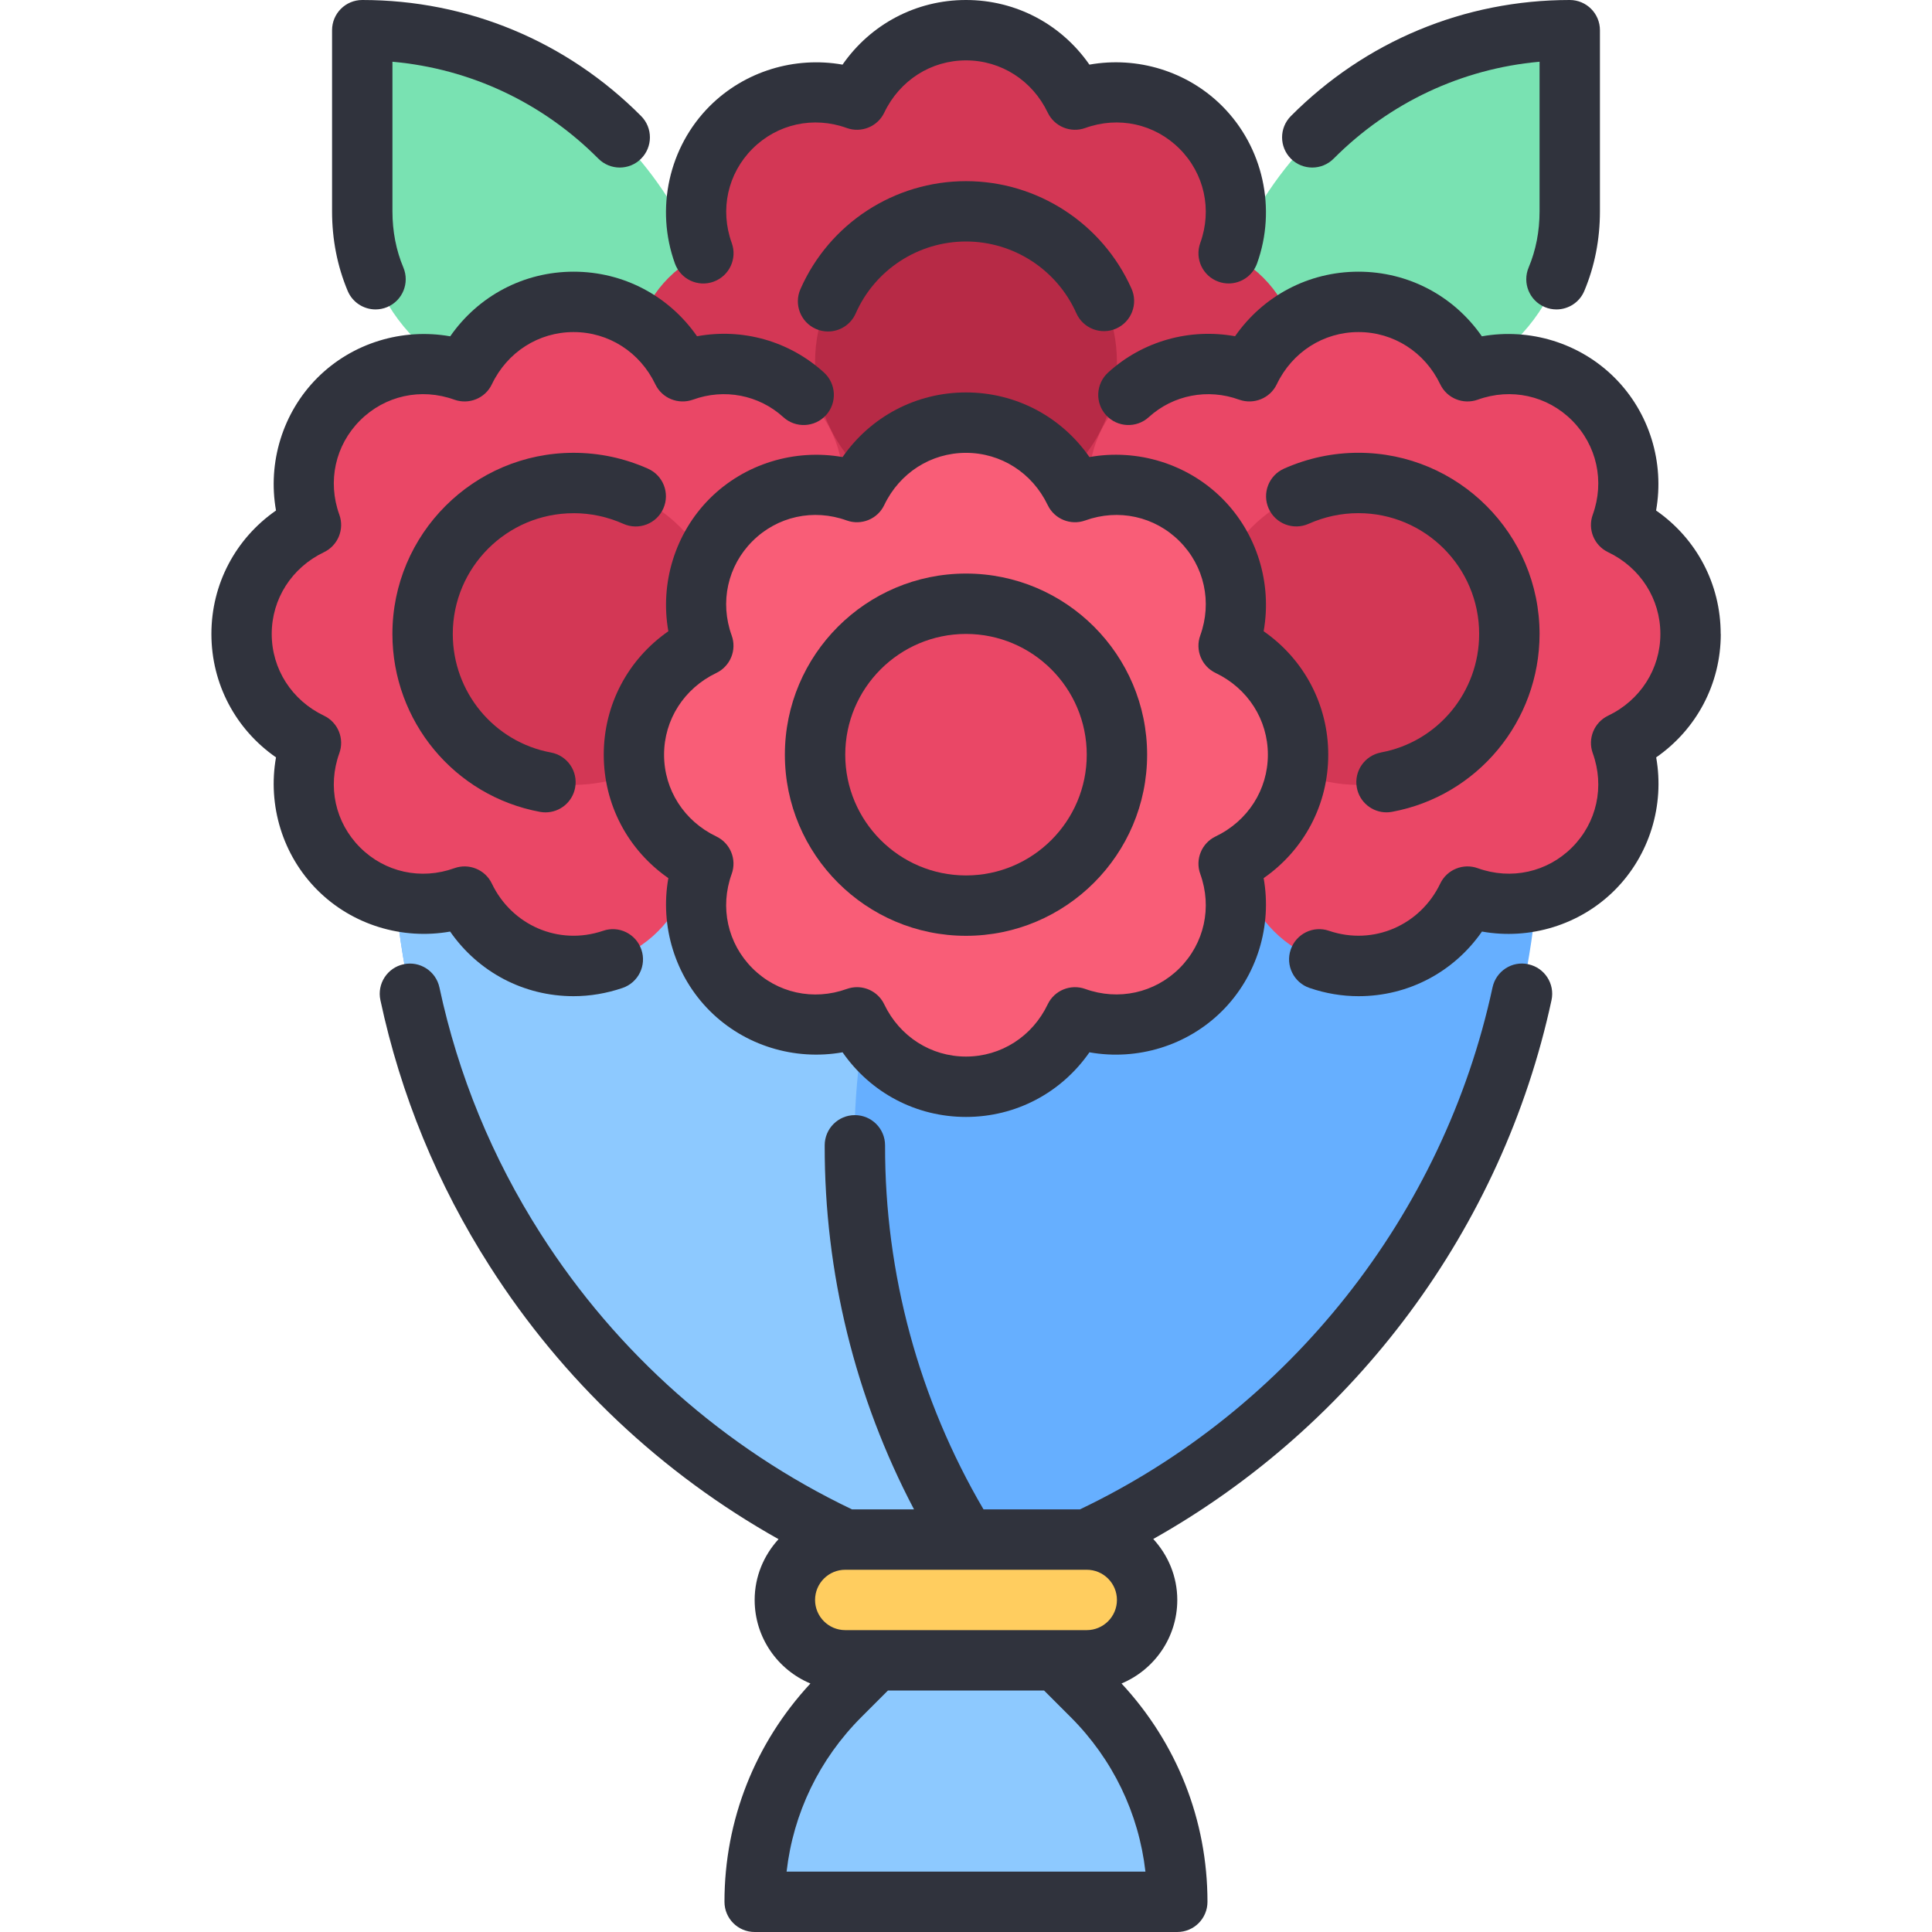 <?xml version="1.0"?><svg xmlns="http://www.w3.org/2000/svg" id="Flower_Bouquet" viewBox="0 0 64 64"><path d="m25,63c0-2.579,1.004-5.004,2.829-6.828l1.171-1.172h6l1.171,1.172c1.824,1.824,2.829,4.249,2.829,6.828h-14Z" style="fill:#8dc9ff; stroke-width:0px;"/><path d="m18,13c-3.309,0-6-2.691-6-6V1c6.617,0,12,5.383,12,12h-6Z" style="fill:#79e2b2; stroke-width:0px;"/><path d="m40,13c0-6.617,5.383-12,12-12v6c0,3.309-2.691,6-6,6h-6Z" style="fill:#79e2b2; stroke-width:0px;"/><path d="m28,51c-9.112-4.252-15-13.497-15-23.553v-2.447h38v2.447c0,10.056-5.888,19.301-15,23.553h-8Z" style="fill:#66afff; stroke-width:0px;"/><path d="m28,51c-9.112-4.252-15-13.497-15-23.553v-2.447h19c-4.934,8.019-4.934,17.981,0,26h-4Z" style="fill:#8dc9ff; stroke-width:0px;"/><path d="m32,23c-1.32,0-2.512-.624-3.268-1.712l-.365-.524-.63.111c-.23.04-.465.061-.699.061-1.057,0-2.084-.421-2.819-1.155-.915-.915-1.324-2.229-1.095-3.517l.112-.63-.526-.366c-1.087-.756-1.711-1.946-1.711-3.268s.624-2.512,1.711-3.268l.526-.366-.112-.63c-.229-1.287.181-2.602,1.095-3.517.736-.734,1.763-1.156,2.818-1.156.234,0,.469.021.698.062l.63.112.366-.525c.756-1.088,1.947-1.712,3.268-1.712s2.512.624,3.268,1.712l.366.526.631-.113c.229-.041.465-.062.699-.062,1.054,0,2.081.421,2.816,1.156.915.915,1.324,2.229,1.095,3.517l-.112.63.526.366c1.087.756,1.711,1.946,1.711,3.268s-.624,2.512-1.711,3.268l-.526.366.112.63c.229,1.287-.181,2.602-1.095,3.517-.735.735-1.761,1.156-2.814,1.156h0c-.235,0-.471-.021-.701-.062l-.631-.112-.366.525c-.756,1.088-1.947,1.712-3.268,1.712Z" style="fill:#d33755; stroke-width:0px;"/><circle cx="32" cy="12" r="5" style="fill:#b72a46; stroke-width:0px;"/><path d="m19,32c-1.32,0-2.512-.624-3.268-1.712l-.365-.524-.63.111c-.23.04-.466.061-.7.061-1.056,0-2.083-.421-2.818-1.155-.915-.915-1.324-2.229-1.095-3.517l.112-.63-.526-.366c-1.087-.756-1.711-1.946-1.711-3.268s.624-2.512,1.711-3.268l.526-.366-.112-.63c-.229-1.287.181-2.602,1.095-3.517.735-.734,1.762-1.156,2.817-1.156.234,0,.47.021.699.062l.63.112.366-.525c.756-1.088,1.947-1.712,3.268-1.712s2.512.624,3.268,1.712l.366.526.631-.113c.229-.041.465-.062.699-.062,1.054,0,2.081.421,2.816,1.156.915.915,1.324,2.229,1.095,3.517l-.112.63.526.366c1.087.756,1.711,1.946,1.711,3.268s-.624,2.512-1.711,3.268l-.526.366.112.63c.229,1.287-.181,2.602-1.095,3.517-.735.735-1.76,1.157-2.814,1.157-.235,0-.471-.021-.702-.062l-.631-.112-.366.525c-.756,1.088-1.947,1.712-3.268,1.712Z" style="fill:#ea4766; stroke-width:0px;"/><circle cx="19" cy="21" r="5" style="fill:#d33755; stroke-width:0px;"/><path d="m45,32c-1.32,0-2.512-.624-3.268-1.712l-.365-.524-.63.111c-.229.04-.465.061-.699.061-1.056,0-2.083-.421-2.818-1.155-.915-.915-1.324-2.229-1.095-3.517l.112-.63-.526-.366c-1.087-.756-1.711-1.946-1.711-3.268s.624-2.512,1.711-3.268l.526-.366-.112-.63c-.229-1.287.181-2.602,1.095-3.517.735-.734,1.762-1.156,2.818-1.156.234,0,.469.021.699.062l.63.112.366-.525c.756-1.088,1.947-1.712,3.268-1.712s2.512.624,3.268,1.712l.366.526.631-.113c.229-.041.465-.062.7-.062,1.053,0,2.08.421,2.815,1.156.915.915,1.324,2.229,1.095,3.517l-.112.63.526.366c1.087.756,1.711,1.946,1.711,3.268s-.624,2.512-1.711,3.268l-.526.366.112.63c.229,1.287-.181,2.602-1.095,3.517-.735.735-1.76,1.157-2.813,1.157-.235,0-.472-.021-.702-.062l-.631-.112-.366.525c-.756,1.088-1.947,1.712-3.268,1.712Z" style="fill:#ea4766; stroke-width:0px;"/><circle cx="45" cy="21" r="5" style="fill:#d33755; stroke-width:0px;"/><path d="m32,36c-1.32,0-2.512-.624-3.268-1.712l-.366-.525-.63.112c-.23.041-.465.062-.7.062-1.056,0-2.082-.422-2.817-1.156-.915-.915-1.324-2.229-1.095-3.517l.112-.63-.526-.366c-1.087-.756-1.711-1.946-1.711-3.268s.624-2.512,1.711-3.268l.526-.366-.112-.63c-.229-1.287.181-2.602,1.095-3.517.735-.734,1.763-1.155,2.82-1.155.233,0,.468.021.697.061l.63.112.366-.525c.756-1.088,1.947-1.712,3.268-1.712s2.512.624,3.268,1.712l.366.526.631-.113c.229-.041.465-.062.699-.062,1.054,0,2.081.421,2.816,1.156.915.915,1.324,2.229,1.095,3.517l-.112.63.526.366c1.087.756,1.711,1.946,1.711,3.268s-.624,2.512-1.711,3.268l-.526.366.112.63c.229,1.287-.181,2.602-1.095,3.517-.735.735-1.761,1.156-2.814,1.156h0c-.235,0-.471-.021-.701-.062l-.631-.112-.366.525c-.756,1.088-1.947,1.712-3.268,1.712Z" style="fill:#f95d77; stroke-width:0px;"/><circle cx="32" cy="25" r="5" style="fill:#ea4766; stroke-width:0px;"/><path d="m28,55c-1.103,0-2-.897-2-2s.897-2,2-2h8c1.103,0,2,.897,2,2s-.897,2-2,2h-8Z" style="fill:#ffcd5f; stroke-width:0px;"/><path d="m12.44,10.25c.129,0,.26-.025.387-.078.509-.214.749-.8.535-1.31-.24-.571-.362-1.198-.362-1.862V2.045c2.577.23,4.969,1.35,6.821,3.21.39.392,1.023.394,1.414.004s.393-1.023.003-1.414C18.771,1.365,15.49,0,12,0c-.552,0-1,.447-1,1v6c0,.932.174,1.819.518,2.638.161.382.532.612.922.612Z" style="fill:#30333d; stroke-width:0px;"/><path d="m44.179,5.255c1.853-1.86,4.245-2.979,6.821-3.21v4.955c0,.664-.122,1.291-.362,1.862-.214.51.025,1.096.535,1.31.126.054.258.078.387.078.391,0,.762-.23.922-.612.344-.818.518-1.706.518-2.638V1c0-.553-.448-1-1-1-3.49,0-6.771,1.365-9.238,3.845-.39.391-.388,1.024.003,1.414.392.39,1.024.388,1.414-.004Z" style="fill:#30333d; stroke-width:0px;"/><path d="m50.63,31.942c-.541-.12-1.072.227-1.188.767-1.621,7.527-6.722,13.975-13.667,17.291h-3.195c-2.137-3.646-3.27-7.799-3.261-12.058.001-.552-.446-1.001-.998-1.002h-.002c-.551,0-.999.446-1,.998-.009,4.225,1.01,8.36,2.959,12.062h-2.055c-4.223-2.019-7.786-5.171-10.312-9.129-1.604-2.509-2.733-5.255-3.354-8.16-.116-.54-.648-.886-1.187-.769-.54.115-.884.646-.769,1.187.671,3.141,1.891,6.108,3.625,8.819,2.408,3.773,5.69,6.865,9.564,9.039-.487.533-.791,1.236-.791,2.013,0,1.246.763,2.315,1.847,2.768-1.832,1.975-2.847,4.523-2.847,7.232,0,.553.448,1,1,1h14c.552,0,1-.447,1-1,0-2.709-1.014-5.257-2.847-7.232,1.083-.453,1.847-1.522,1.847-2.768,0-.78-.306-1.485-.796-2.019,6.694-3.764,11.568-10.301,13.193-17.85.116-.54-.227-1.072-.767-1.188Zm-14.63,20.058c.551,0,1,.448,1,1s-.449,1-1,1h-8c-.551,0-1-.448-1-1s.449-1,1-1h8Zm-9.943,10c.221-1.935,1.082-3.725,2.479-5.121l.879-.879h5.171l.879.879c1.397,1.396,2.258,3.187,2.479,5.121h-11.887Z" style="fill:#30333d; stroke-width:0px;"/><path d="m23.64,9.33c.519-.188.788-.762.6-1.28-.399-1.104-.136-2.3.687-3.123.823-.822,2.018-1.086,3.123-.687.482.173,1.021-.045,1.242-.509.51-1.068,1.548-1.731,2.708-1.731s2.197.663,2.708,1.731c.222.464.76.682,1.242.509,1.104-.399,2.3-.136,3.123.687.823.823,1.086,2.02.687,3.123-.188.519.081,1.093.6,1.28.112.041.228.06.34.06.409,0,.793-.253.94-.66.656-1.812.203-3.86-1.154-5.217-1.155-1.155-2.812-1.655-4.398-1.372-.93-1.338-2.434-2.141-4.089-2.141s-3.159.803-4.089,2.141c-1.583-.281-3.242.218-4.398,1.372-1.357,1.356-1.81,3.404-1.154,5.217.188.52.76.79,1.281.601Z" style="fill:#30333d; stroke-width:0px;"/><path d="m36.977,10.883c.504-.225.731-.815.506-1.32-.964-2.164-3.117-3.562-5.483-3.562-2.376,0-4.529,1.404-5.485,3.578-.222.505.007,1.096.513,1.317.131.058.268.085.402.085.384,0,.751-.223.916-.598.637-1.447,2.071-2.383,3.654-2.383,1.578,0,3.013.933,3.656,2.377.225.504.815.731,1.321.506Z" style="fill:#30333d; stroke-width:0px;"/><path d="m14.911,30.859c.93,1.338,2.434,2.141,4.089,2.141.545,0,1.091-.092,1.623-.273.522-.178.802-.746.624-1.269-.178-.523-.747-.806-1.269-.624-1.482.503-3.029-.193-3.685-1.565-.222-.464-.76-.682-1.242-.509-1.104.398-2.3.136-3.123-.687-.823-.823-1.086-2.02-.687-3.123.175-.483-.045-1.021-.509-1.242-1.068-.511-1.731-1.548-1.731-2.708s.664-2.197,1.731-2.708c.463-.222.684-.759.509-1.242-.399-1.104-.136-2.3.687-3.123.823-.822,2.018-1.086,3.123-.687.482.172,1.021-.044,1.242-.509.51-1.068,1.548-1.731,2.708-1.731s2.197.663,2.708,1.731c.222.464.76.68,1.244.509,1.04-.38,2.188-.157,2.996.579.408.373,1.041.341,1.413-.065.372-.408.342-1.041-.066-1.413-1.148-1.045-2.699-1.479-4.206-1.202-.93-1.337-2.433-2.139-4.087-2.139-1.655,0-3.159.803-4.089,2.141-1.584-.281-3.242.217-4.398,1.372-1.155,1.155-1.655,2.812-1.373,4.398-1.337.93-2.14,2.434-2.14,4.089s.803,3.159,2.14,4.089c-.282,1.587.217,3.243,1.373,4.398,1.155,1.155,2.813,1.653,4.398,1.372Z" style="fill:#30333d; stroke-width:0px;"/><path d="m19,17c.569,0,1.125.119,1.653.354.505.224,1.096-.003,1.32-.508.225-.504-.002-1.096-.507-1.32-.786-.35-1.616-.526-2.467-.526-3.309,0-6,2.691-6,6,0,2.891,2.056,5.369,4.888,5.894.062.012.123.017.183.017.473,0,.893-.336.982-.818.101-.543-.258-1.064-.801-1.165-1.884-.349-3.252-2-3.252-3.927,0-2.206,1.794-4,4-4Z" style="fill:#30333d; stroke-width:0px;"/><path d="m57,21c0-1.655-.803-3.159-2.14-4.089.282-1.587-.217-3.243-1.373-4.398-1.155-1.155-2.812-1.655-4.398-1.372-.93-1.338-2.434-2.141-4.089-2.141-1.655,0-3.157.802-4.087,2.138-1.505-.271-3.059.158-4.206,1.203-.408.372-.438,1.005-.066,1.413.372.406,1.005.438,1.413.065.807-.735,1.955-.959,2.996-.579.483.171,1.021-.045,1.244-.509.51-1.068,1.548-1.731,2.708-1.731s2.197.663,2.708,1.731c.222.465.761.681,1.242.509,1.104-.399,2.301-.136,3.123.687.823.823,1.086,2.02.687,3.123-.175.483.045,1.021.509,1.242,1.068.511,1.731,1.548,1.731,2.708s-.664,2.197-1.731,2.708c-.463.222-.684.759-.509,1.242.399,1.104.136,2.3-.687,3.123-.823.822-2.02,1.084-3.123.687-.481-.173-1.021.045-1.242.509-.656,1.371-2.204,2.067-3.685,1.565-.523-.182-1.091.101-1.269.624-.178.522.101,1.091.624,1.269.532.182,1.078.273,1.623.273,1.655,0,3.159-.803,4.089-2.141,1.586.283,3.243-.216,4.398-1.372,1.155-1.155,1.655-2.812,1.373-4.398,1.337-.93,2.14-2.434,2.14-4.089Z" style="fill:#30333d; stroke-width:0px;"/><path d="m45.748,24.927c-.543.101-.902.622-.801,1.165.089.482.51.818.982.818.06,0,.122-.005.183-.017,2.832-.524,4.888-3.003,4.888-5.894,0-3.309-2.691-6-6-6-.851,0-1.681.177-2.467.526-.504.225-.731.816-.507,1.32.225.505.815.731,1.32.508.528-.235,1.084-.354,1.653-.354,2.206,0,4,1.794,4,4,0,1.927-1.368,3.578-3.252,3.927Z" style="fill:#30333d; stroke-width:0px;"/><path d="m40.487,16.513c-1.156-1.155-2.816-1.655-4.398-1.372-.93-1.338-2.434-2.141-4.089-2.141s-3.159.803-4.089,2.141c-1.583-.28-3.242.218-4.398,1.372-1.155,1.155-1.655,2.812-1.373,4.398-1.337.93-2.14,2.434-2.14,4.089s.803,3.159,2.14,4.089c-.282,1.587.217,3.243,1.373,4.398s2.812,1.653,4.398,1.372c.93,1.338,2.434,2.141,4.089,2.141s3.159-.803,4.089-2.141c1.585.283,3.243-.217,4.398-1.372s1.655-2.812,1.373-4.398c1.337-.93,2.14-2.434,2.14-4.089s-.803-3.159-2.14-4.089c.282-1.587-.217-3.243-1.373-4.398Zm1.513,8.487c0,1.16-.664,2.197-1.731,2.708-.463.222-.684.759-.509,1.242.399,1.104.136,2.3-.687,3.123-.824.821-2.021,1.084-3.124.687-.482-.172-1.021.045-1.242.509-.51,1.068-1.548,1.731-2.708,1.731s-2.197-.663-2.708-1.731c-.17-.356-.527-.568-.902-.568-.113,0-.228.02-.34.06-1.104.398-2.301.136-3.124-.687-.823-.823-1.086-2.02-.687-3.123.175-.483-.045-1.021-.509-1.242-1.068-.511-1.731-1.548-1.731-2.708s.664-2.197,1.731-2.708c.463-.222.684-.759.509-1.242-.399-1.104-.136-2.3.687-3.123.822-.822,2.019-1.086,3.124-.687.482.173,1.021-.045,1.242-.509.51-1.068,1.548-1.731,2.708-1.731s2.197.663,2.708,1.731c.222.464.76.682,1.242.509,1.104-.398,2.301-.136,3.124.687.823.823,1.086,2.02.687,3.123-.175.483.045,1.021.509,1.242,1.068.511,1.731,1.548,1.731,2.708Z" style="fill:#30333d; stroke-width:0px;"/><path d="m32,19c-3.309,0-6,2.691-6,6s2.691,6,6,6,6-2.691,6-6-2.691-6-6-6Zm0,10c-2.206,0-4-1.794-4-4s1.794-4,4-4,4,1.794,4,4-1.794,4-4,4Z" style="fill:#30333d; stroke-width:0px;"/></svg>